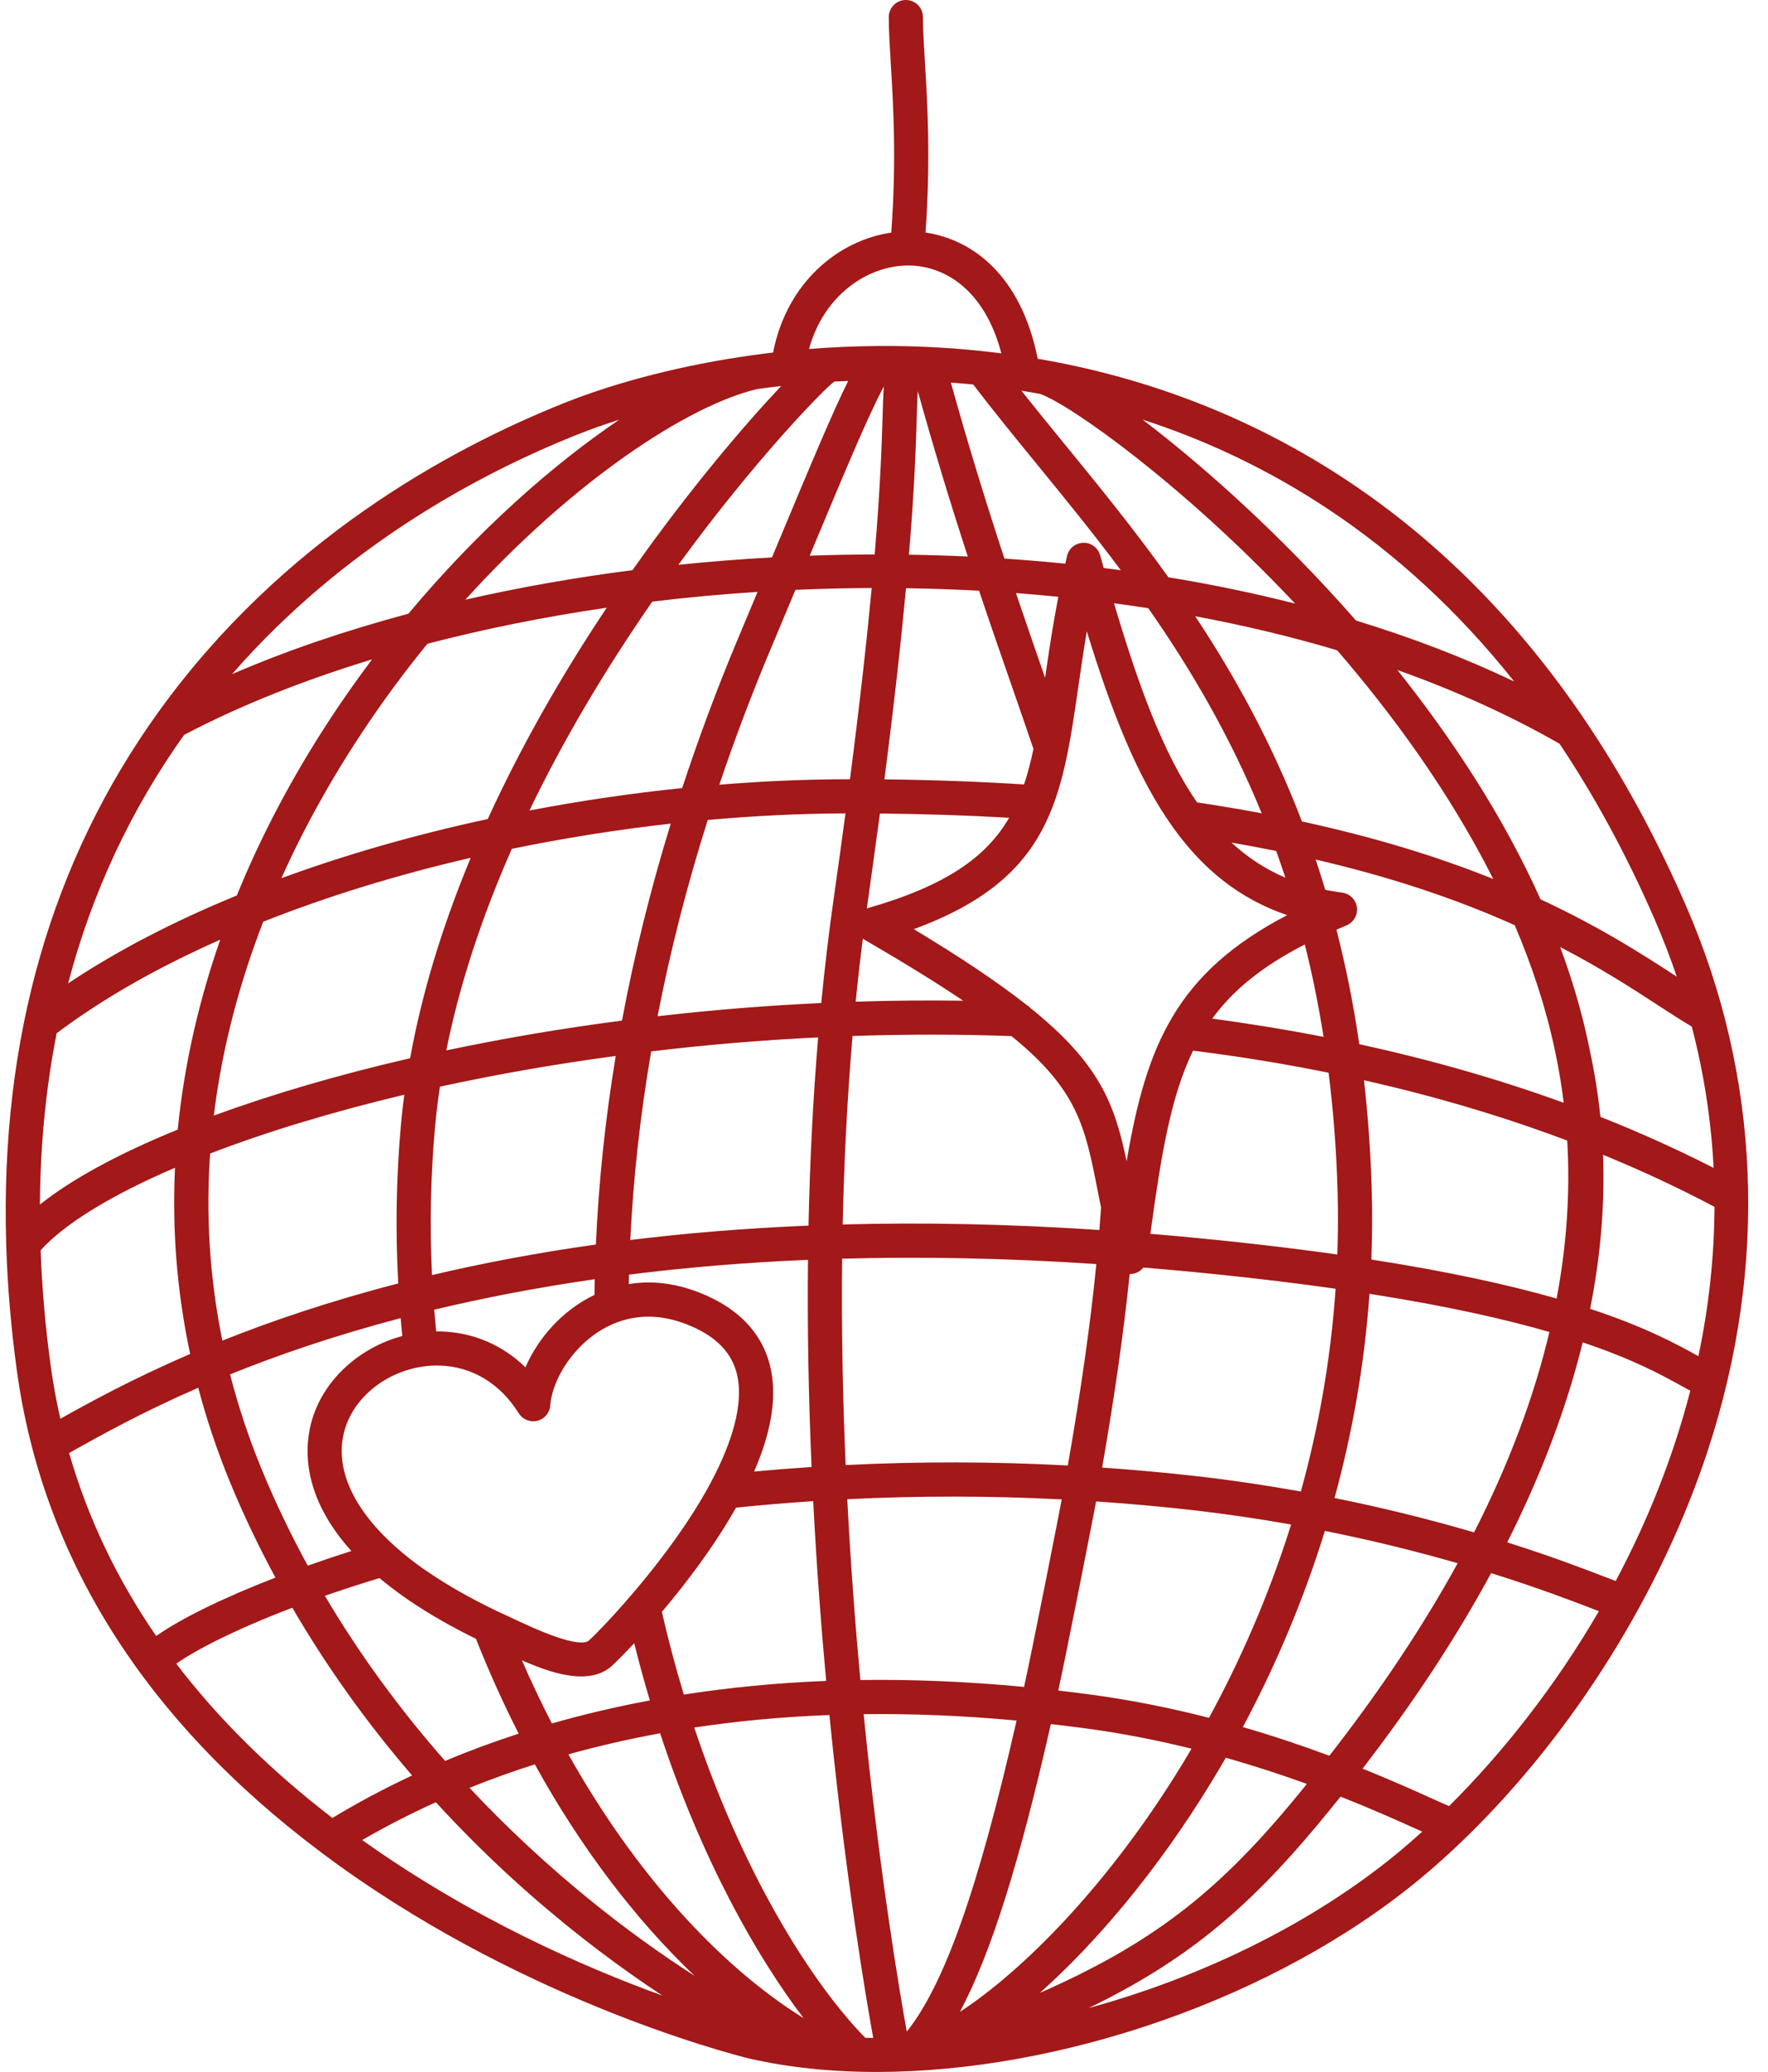 <svg xmlns="http://www.w3.org/2000/svg" xmlns:xlink="http://www.w3.org/1999/xlink" preserveAspectRatio="xMidYMid meet" version="1.0" viewBox="-1.0 0.0 310.4 363.7" zoomAndPan="magnify" style="fill: rgb(163, 24, 24);" original_string_length="23054"><g id="__id9_sk243so2p"><path d="M294.969,158.891c-29.435-67.518-77.198-89.267-112.076-95.622 c-0.565-0.104-1.135-0.198-1.703-0.296c-2.918-14.663-11.496-20.956-19.701-22.158 c0.925-12.893,0.335-22.687-0.106-29.975c-0.185-3.051-0.344-5.686-0.344-7.841 c0-1.657-1.343-3-3-3s-3,1.343-3,3c0,2.336,0.165,5.055,0.355,8.203 c0.436,7.199,1.022,16.899,0.079,29.627c-9.059,1.306-18.293,8.531-20.747,21.048 c-1.322,0.154-2.588,0.316-3.812,0.491c-11.778,1.647-23.399,4.6-32.725,8.314 c-20.609,8.211-49.681,24.257-71.228,54.083c-0.009,0.01-0.016,0.022-0.024,0.033 c-0.024,0.032-0.048,0.064-0.071,0.097C8.021,151.04-0.987,182.453,0.086,218.261 c-0.008,0.167-0.003,0.333,0.017,0.499c0.212,6.961,0.827,14.236,1.834,21.635 c4.497,32.991,22.474,61.493,53.431,84.714c33.762,25.354,70.837,35.112,75.007,36.154 c7.014,1.619,14.607,2.394,22.531,2.394c32.31-0.002,70.026-12.887,95.436-33.925 c2.629-2.173,5.25-4.531,7.793-7.008c0.05-0.042,0.098-0.086,0.146-0.132 c18.973-18.436,34.52-43.339,42.656-68.325C309.456,221.956,308.085,188.976,294.969,158.891z M253.408,316.996c-0.893-0.38-2.106-0.926-3.295-1.461 c-2.87-1.293-6.907-3.109-11.89-5.116c8.912-11.56,16.441-23.012,22.566-34.313 c8.341,2.609,14.38,4.932,17.751,6.23c0.456,0.176,0.829,0.319,1.169,0.448 C272.069,295.936,262.919,307.529,253.408,316.996z M11.136,255.022l0.925-0.517 c4.711-2.632,11.844-6.616,21.745-10.936c1.445,5.461,3.283,11.002,5.591,16.607 c2.331,5.661,5.002,11.238,7.959,16.717c-9.136,3.531-16.583,7.181-20.934,10.248 C19.499,277.082,14.395,266.362,11.136,255.022z M7.882,239.585 c-0.938-6.884-1.515-13.644-1.745-20.139c4.18-4.654,12.416-9.705,23.588-14.488 c-0.493,10.396,0.234,21.345,2.663,32.683c-10.332,4.451-17.815,8.589-22.796,11.371 C8.891,245.913,8.316,242.772,7.882,239.585z M31.322,128.986 c9.691-5.101,20.836-9.551,33.004-13.255c-6.344,8.422-12.271,17.669-17.393,27.623 c-2.189,4.254-4.345,8.873-6.353,13.815c-11.202,4.585-21.124,9.76-29.622,15.43 C15.131,156.735,21.934,142.159,31.322,128.986z M257.794,268.953 c-8.039-2.352-16.25-4.372-24.497-6.034c3.005-10.945,5.223-22.933,6.138-35.837 c13.557,2.124,23.77,4.44,31.59,6.701C268.296,245.265,263.895,256.994,257.794,268.953z M190.663,297.444c-1.977-0.268-3.93-0.51-5.866-0.734 c1.676-7.702,6.183-30.675,6.643-33.187c5.612,0.379,11.308,0.886,16.979,1.528 c5.757,0.658,11.544,1.51,17.257,2.52c-4.096,13.082-9.264,24.47-14.42,33.934 C204.848,299.859,197.941,298.431,190.663,297.444z M208.191,306.92 c-0.509,0.865-1.016,1.718-1.519,2.544c-13.031,21.391-28.119,36.45-39.143,43.646 c5.4-10.143,10.438-26.079,15.964-50.511c2.097,0.239,4.216,0.5,6.364,0.791 C196.291,304.262,202.435,305.495,208.191,306.92z M95.892,302.494c-1.857-3.594-3.616-7.297-5.264-11.087c3.209,1.415,7.034,2.83,10.41,2.83 c1.983,0,3.812-0.489,5.268-1.754c0.055-0.047,0.12-0.104,0.193-0.17 c0.146-0.133,0.328-0.303,0.54-0.508c0.16-0.155,0.974-0.965,1.221-1.217 c0.602-0.614,1.305-1.349,2.084-2.188c0.838,3.371,1.759,6.726,2.751,10.047 C106.997,299.587,101.262,300.953,95.892,302.494z M109.663,280.155 c-3.854,4.487-6.77,7.352-7.272,7.78c-0.083,0.073-0.195,0.142-0.343,0.199 c-0.223,0.085-0.529,0.144-0.949,0.146c-1.541,0.01-4.619-0.726-10.755-3.606 c-0.53-0.249-4.124-1.918-4.124-1.918c-4.434-2.124-8.408-4.372-11.767-6.652 c-0.221-0.156-0.426-0.286-0.632-0.424c-2.073-1.379-3.891-2.867-5.49-4.296 c-7.618-6.821-10.73-14.135-8.763-20.594c1.71-5.616,7.199-10.004,13.672-10.939 c0.033-0.004,0.065-0.008,0.097-0.013c0.918-0.132,1.875-0.188,2.848-0.16 c5.682,0.16,10.615,3.133,13.891,8.372c0.688,1.101,2.008,1.634,3.265,1.321 c1.259-0.312,2.176-1.398,2.271-2.692c0.373-5.076,4.98-12.103,11.791-14.611 c1.138-0.427,2.359-0.719,3.696-0.878c0.079-0.01,0.154-0.021,0.324-0.033 c2.966-0.269,6.086,0.32,9.271,1.756c3.922,1.773,6.349,4.177,7.42,7.35 c1.623,4.808,0.079,11.751-4.413,20.118c-0.471,0.878-0.97,1.757-1.477,2.617 c-0.021,0.035-0.041,0.07-0.06,0.106c-0.039,0.057-0.077,0.116-0.113,0.177 c-0.422,0.72-0.863,1.439-1.315,2.151C116.987,271.341,112.648,276.697,109.663,280.155z M45.213,161.775c11.224-4.447,23.442-8.216,36.431-11.219 c-5.038,12.09-8.593,23.885-10.644,35.179c-12.484,2.878-24.265,6.321-34.466,10.071 C38.057,183.371,41.283,171.91,45.213,161.775z M132,103.886l-3.437,8.204 c-3.667,8.743-6.947,17.555-9.796,26.226c-8.976,0.925-17.964,2.245-26.818,3.94 c5.826-12.102,13.07-24.406,21.567-36.664C119.598,104.858,125.77,104.285,132,103.886z M103.372,227.274c-5.811,2.774-9.977,7.748-12.121,12.712 c-4.055-3.944-9.186-6.144-14.902-6.305c-0.258-0.006-0.512,0.009-0.768,0.011 c-0.129-1.297-0.243-2.566-0.344-3.819c8.507-2.039,17.883-3.87,28.175-5.349 C103.392,225.435,103.382,226.353,103.372,227.274z M74.843,223.797 c-0.423-8.662-0.246-17.377,0.534-25.959c0.204-2.279,0.494-4.665,0.858-7.11 c10.004-2.18,20.356-3.983,30.867-5.395c-1.838,11.099-3.003,22.202-3.483,33.097 C93.119,219.905,83.548,221.744,74.843,223.797z M116.764,144.559 c-3.556,11.526-6.426,23.124-8.563,34.57c-10.483,1.357-20.818,3.116-30.844,5.231 c2.271-11.329,6.136-23.201,11.503-35.374C98.044,147.094,107.402,145.606,116.764,144.559z M205.026,145.34c0.023,0.033,0.046,0.067,0.07,0.099 c5.164,7.127,11.522,12.346,19.89,15.181c-19.463,10.144-24.741,22.866-28.19,43.204 c-2.102-10.007-4.651-17.082-16.96-26.961c-0.197-0.217-0.433-0.395-0.686-0.547 c-4.906-3.865-11.293-8.165-19.721-13.237c24.009-8.799,26.005-22.609,28.915-42.723 c0.434-2.999,0.895-6.187,1.461-9.555C194.068,124.664,198.629,136.471,205.026,145.34z M150.481,164.742c0.063,0.043,0.121,0.09,0.188,0.129c7.037,4.088,12.752,7.614,17.435,10.768c-6.214-0.089-12.523-0.028-18.874,0.171 C149.598,172.109,150.017,168.419,150.481,164.742z M151.349,159.393 c-0.057,0.016-0.109,0.041-0.165,0.061c0.048-0.342,1.651-11.782,2.303-16.672 c7.824,0.076,15.427,0.327,22.687,0.749C172.169,150.406,165.14,155.436,151.349,159.393z M145.385,157.578c-0.874,6.113-1.601,12.279-2.203,18.467 c-9.587,0.442-19.217,1.223-28.732,2.322c2.21-11.415,5.167-22.973,8.807-34.448 c8.185-0.739,16.304-1.133,24.181-1.158C146.816,147.404,146.136,152.329,145.385,157.578z M113.326,184.534c9.697-1.164,19.525-1.984,29.312-2.455 c-0.926,11.038-1.464,22.109-1.69,33.034c-11.196,0.46-21.611,1.338-31.289,2.526 C110.184,206.739,111.416,195.632,113.326,184.534z M148.678,181.829 c9.455-0.313,18.826-0.312,27.911,0.022c11.617,9.441,12.906,15.893,15.1,27.002 c0.196,0.994,0.401,2.028,0.619,3.1c-0.084,1.284-0.182,2.599-0.289,3.93 c-16.207-1.082-31.21-1.345-45.07-0.97C147.183,203.967,147.732,192.878,148.678,181.829z M197.333,223.611c0.016,0,0.032,0.004,0.048,0.004c0.062,0,0.125-0.002,0.187-0.006 c0.878-0.054,1.655-0.488,2.17-1.141c1.739,0.142,3.489,0.293,5.255,0.455 c10.754,0.985,20.19,2.091,28.491,3.271c-0.877,12.838-3.094,24.742-6.101,35.588 c-6.049-1.083-12.184-1.995-18.287-2.692c-5.543-0.627-11.108-1.129-16.597-1.509 C194.698,244.966,196.294,233.74,197.333,223.611z M205.541,216.948 c-1.538-0.141-3.06-0.27-4.578-0.396c1.895-13.835,3.555-24.053,7.501-32.149 c8.089,1.011,16.067,2.311,23.792,3.876c0.833,6.667,1.388,13.676,1.585,21.103 c0.097,3.667,0.07,7.265-0.051,10.801C225.508,219.013,216.151,217.92,205.541,216.948z M211.822,178.789c3.679-5.029,8.801-9.196,16.256-13.022 c1.297,5.147,2.399,10.554,3.294,16.221C224.987,180.74,218.448,179.669,211.822,178.789z M215.199,147.882c2.671,0.462,5.289,0.956,7.852,1.475 c0.556,1.537,1.094,3.099,1.615,4.685C221.113,152.529,217.989,150.462,215.199,147.882z M209.163,140.834c-6.008-8.693-10.31-20.587-14.582-34.956 c2.014,0.269,4.021,0.562,6.021,0.873c7.29,10.437,14.251,22.192,19.91,35.995 C216.818,142.05,213.023,141.411,209.163,140.834z M182.483,118.964 c-0.056-0.161-3.412-9.818-5.12-14.873c2.486,0.186,4.966,0.406,7.44,0.653 C183.814,109.87,183.113,114.612,182.483,118.964z M176.65,120.456 c1.323,3.806,2.589,7.449,3.79,10.989c-0.464,2.21-0.996,4.287-1.653,6.236 c-7.819-0.497-16.041-0.797-24.514-0.892c1.772-13.75,2.971-24.726,3.79-33.548 c4.278,0.062,8.558,0.208,12.832,0.439C172.894,109.65,174.801,115.138,176.65,120.456z M158.583,97.358c1-12.022,1.222-19.338,1.368-24.177 c0.056-1.869,0.103-3.336,0.177-4.553c2.681,9.644,5.522,19.042,8.784,29.048 C165.47,97.515,162.026,97.411,158.583,97.358z M153.953,73 c-0.146,4.836-0.369,12.177-1.388,24.312c-3.811,0.009-7.615,0.087-11.406,0.222 c7.033-16.836,10.206-24.37,13.006-29.714C154.067,69.234,154.016,70.899,153.953,73z M152.04,103.204c-0.827,8.824-2.034,19.808-3.815,33.565c-7.46-0.004-15.161,0.322-22.936,0.959c2.608-7.727,5.547-15.547,8.805-23.315 l4.558-10.884C143.098,103.333,147.564,103.222,152.04,103.204z M35.889,202.459 c9.935-3.818,21.608-7.351,34.091-10.322c-0.232,1.762-0.429,3.49-0.578,5.162 c-0.84,9.244-0.996,18.639-0.484,27.962c-12.06,3.116-22.302,6.612-30.877,10.037 C35.71,223.877,35.164,212.865,35.889,202.459z M69.34,231.353 c0.088,1.032,0.183,2.073,0.29,3.136c-7.513,2.015-13.682,7.59-15.802,14.554 c-1.389,4.561-2.09,13.242,6.854,23.182c-2.636,0.839-5.19,1.697-7.651,2.571 c-2.933-5.375-5.656-11.002-8.086-16.904c-2.317-5.627-4.148-11.19-5.555-16.669 C47.682,237.872,57.618,234.434,69.34,231.353z M133.798,238.344 c-1.61-4.77-5.188-8.436-10.636-10.899c-4.143-1.868-8.276-2.628-12.197-2.27 c-0.21,0.013-0.41,0.036-0.64,0.065c-0.314,0.037-0.623,0.088-0.933,0.138 c0.01-0.561,0.028-1.109,0.042-1.665c9.694-1.218,20.15-2.122,31.42-2.594 c-0.132,12.452,0.119,24.662,0.63,36.361c-3.353,0.219-6.723,0.483-10.087,0.795 C134.811,250.445,135.625,243.755,133.798,238.344z M146.851,220.916 c13.709-0.379,28.565-0.125,44.63,0.943c-1.038,10.461-2.692,22.136-5.009,35.354 c-12.983-0.692-26.073-0.717-39.003-0.074C146.962,245.484,146.713,233.319,146.851,220.916z M239.765,221.068c0.147-3.873,0.18-7.82,0.073-11.845 c-0.182-6.87-0.66-13.392-1.371-19.625c12.472,2.803,24.445,6.358,35.682,10.591 c0.539,9.059-0.083,18.304-1.86,27.724C264.167,225.588,253.633,223.223,239.765,221.068z M280.441,202.68c6.734,2.759,13.292,5.816,19.566,9.137 c-0.039,8.963-1.038,17.731-2.825,26.215c-3.761-2.083-9.227-5.091-19.008-8.315 C280.276,219.16,280.719,210.094,280.441,202.68z M237.645,183.274 c-1.033-7.096-2.385-13.788-4.013-20.105c0.581-0.25,1.156-0.501,1.76-0.75 c1.26-0.519,2.013-1.821,1.833-3.171s-1.248-2.41-2.6-2.58 c-1.014-0.127-1.99-0.299-2.95-0.49c-0.543-1.802-1.105-3.578-1.691-5.318 c12.917,3.003,24.402,6.796,34.948,11.523c3.005,7.034,5.44,14.346,7.032,21.857 l0.093,0.44c0.625,2.935,1.106,5.894,1.474,8.872 C262.187,189.43,250.144,185.987,237.645,183.274z M227.578,144.18 c-5.263-13.741-11.787-25.537-18.739-36.022c8.51,1.59,16.851,3.573,24.923,5.98 c9.608,11.135,19.709,24.836,27.398,40.134C250.947,150.172,239.876,146.844,227.578,144.18z M204.13,101.32c-6.134-8.583-12.441-16.302-18.379-23.565 c-2.577-3.152-5.051-6.187-7.425-9.176c1.096,0.174,2.188,0.357,3.271,0.555 c5.323,1.884,24.846,15.733,44.276,36.273c0.164,0.174,0.332,0.354,0.497,0.53 C219.109,104.094,211.677,102.556,204.13,101.32z M169.866,67.486 c3.503,4.599,7.262,9.201,11.24,14.067c4.745,5.803,9.732,11.909,14.669,18.524 c-0.996-0.133-1.994-0.258-2.993-0.381l-0.639-2.245c-0.372-1.314-1.562-2.224-2.95-2.183 c-1.366,0.029-2.54,0.977-2.855,2.306c-0.109,0.46-0.206,0.906-0.31,1.361 c-3.548-0.358-7.11-0.653-10.68-0.891c-3.528-10.715-6.56-20.67-9.404-30.891 C167.257,67.249,168.565,67.356,169.866,67.486zM134.569,97.743l-0.038,0.09 c-5.526,0.305-11.013,0.74-16.438,1.303c13.51-18.523,25.355-30.586,27.128-31.958 c0.102-0.062,0.19-0.137,0.283-0.209c0.806-0.044,1.607-0.074,2.41-0.106 C145.13,72.459,141.779,80.48,134.569,97.743z M131.931,68.285 c1.35-0.192,2.743-0.368,4.223-0.533c-6.205,6.544-16.092,18.087-26.108,32.317 c-10.096,1.297-19.926,3.04-29.344,5.183C99.548,84.456,119.725,71.178,131.931,68.285z M105.523,106.658c-8.293,12.416-15.292,24.861-20.888,37.093 c-12.82,2.766-24.968,6.25-36.232,10.387c1.259-2.807,2.556-5.492,3.865-8.037 c6.294-12.232,13.804-23.343,21.771-33.109C84.039,110.382,94.603,108.255,105.523,106.658z M8.949,181.349c7.989-6.01,17.631-11.514,28.713-16.417 c-3.51,10.089-6.27,21.286-7.456,33.327c-10.406,4.233-18.605,8.698-24.199,13.16 C6.075,200.975,7.056,190.943,8.949,181.349z M65.623,276.973 c1.471,1.233,3.086,2.464,4.826,3.671c0.035,0.024,0.071,0.048,0.107,0.071 c0.15,0.095,0.292,0.19,0.488,0.327c3.365,2.285,7.252,4.499,11.521,6.596 c2.259,5.719,4.775,11.293,7.498,16.641c-4.588,1.491-8.896,3.097-12.92,4.784 c-7.509-8.53-14.728-18.188-21.102-28.973C59.096,279.023,62.31,277.981,65.623,276.973z M92.897,309.666c8.028,14.566,17.68,27.263,28.046,37.117 c-11.492-7.358-25.784-18.345-39.51-32.991C85.031,312.34,88.847,310.954,92.897,309.666z M91.984,332.442c8.235,7.234,16.237,13.152,23.304,17.807 c-13.553-4.904-33.441-13.56-52.695-27.294c3.88-2.25,8.184-4.49,12.927-6.636 C80.665,321.939,86.162,327.328,91.984,332.442z M98.79,307.913 c5.042-1.406,10.407-2.655,16.104-3.698c7.248,22.007,16.835,39.036,25.193,50.003 C124.958,344.807,110.265,328.37,98.79,307.913z M119.054,297.424 c-1.446-4.783-2.737-9.647-3.85-14.52c3.037-3.591,7.053-8.668,10.597-14.256 c0.489-0.77,0.968-1.55,1.426-2.331c0.02-0.034,0.039-0.068,0.057-0.103 c0.039-0.056,0.075-0.114,0.11-0.174c0.302-0.512,0.572-0.981,0.823-1.425 c4.507-0.464,9.045-0.846,13.553-1.143c0.576,11.127,1.372,21.725,2.276,31.555 C135.141,295.377,126.821,296.214,119.054,297.424z M147.753,263.133 c12.481-0.621,25.114-0.61,37.651,0.033c-0.416,2.263-4.901,25.087-6.611,32.911 c-10.157-0.966-19.734-1.338-28.743-1.212C149.138,284.991,148.332,274.332,147.753,263.133z M177.478,301.979c-6.745,29.656-12.719,46.395-19.276,54.599 c-1.205-6.667-4.754-27.478-7.575-55.718C159.059,300.759,168.004,301.103,177.478,301.979z M211.796,312.585c0.797-1.308,1.602-2.668,2.411-4.071 c5.158,1.456,9.933,3.031,14.236,4.589c-0.956,1.177-1.917,2.354-2.903,3.534 c-13.09,15.662-24.437,24.544-43.977,33.146C191.274,341.116,202.054,328.577,211.796,312.585z M217.199,303.125c5.18-9.673,10.324-21.224,14.406-34.428 c7.842,1.565,15.65,3.466,23.309,5.67c-6.086,11.08-13.591,22.348-22.524,33.79 C227.855,306.47,222.757,304.736,217.199,303.125z M282.662,277.484 c-0.476-0.174-1.229-0.464-1.966-0.747c-3.297-1.27-9.09-3.5-17.081-6.033c6-11.895,10.43-23.614,13.252-35.102c8.98,3.013,14.012,5.799,17.506,7.734 c0.487,0.27,0.942,0.521,1.385,0.76C292.707,255.921,288.173,267.136,282.662,277.484z M279.979,196.023c-0.572-5.578-1.467-9.834-2.054-12.592l-0.092-0.436 c-1.203-5.677-2.877-11.279-4.927-16.779c7.293,3.78,12.87,7.409,17.203,10.233 c2.215,1.443,4.138,2.692,5.907,3.726c2.183,8.366,3.422,16.658,3.837,24.81 C293.453,201.72,286.798,198.716,279.979,196.023z M293.387,171.423 c-5.6-3.648-13.217-8.606-23.92-13.577c-6.503-14.488-15.437-28.103-25.136-40.252 c10.072,3.587,19.632,7.886,28.474,12.946c5.996,8.96,11.609,19.15,16.665,30.748 C290.945,164.673,292.24,168.051,293.387,171.423z M264.836,119.611 c-8.765-4.184-18.07-7.737-27.762-10.692c-13.162-15.034-26.934-27.253-37.481-35.274 C220.799,80.516,244.453,93.964,264.836,119.611z M158.064,46.603 c6.341-0.175,13.72,3.889,16.741,15.414c-5.518-0.707-11.163-1.133-16.872-1.256 c-1.649-0.029-3.277-0.04-4.891-0.03c-0.018-0-0.035-0.005-0.053-0.005 c-0.03,0-0.059,0.005-0.089,0.006c-3.903,0.03-7.879,0.206-11.866,0.525 C143.626,51.852,151.17,46.783,158.064,46.603z M100.409,76.257 c2.297-0.915,4.748-1.779,7.309-2.589c-11.701,7.899-24.852,19.497-37.017,34.049 c-11.121,2.971-21.535,6.528-30.961,10.606C59.274,95.947,82.977,83.202,100.409,76.257z M29.944,291.999c3.376-2.356,10.067-5.889,20.378-9.819 c5.984,10.274,13.028,20.149,21.031,29.442c-5.184,2.42-9.836,4.944-13.994,7.456 C46.482,310.723,37.335,301.684,29.944,291.999z M150.91,357.66 c-8.868-9.03-21.13-27.824-30.026-54.451c7.383-1.115,15.288-1.881,23.734-2.199 c2.851,28.718,6.462,49.894,7.689,56.68C151.838,357.686,151.375,357.669,150.91,357.66z M244.516,325.109c-15.001,12.419-34.439,21.876-54.358,27.325 c16.822-8.175,27.639-17.177,39.985-31.95c1.436-1.718,2.836-3.433,4.211-5.146 c5.645,2.224,10.175,4.263,13.295,5.667l1.049,0.471 C247.313,322.734,245.916,323.951,244.516,325.109z" style="fill: inherit;"/></g></svg>
